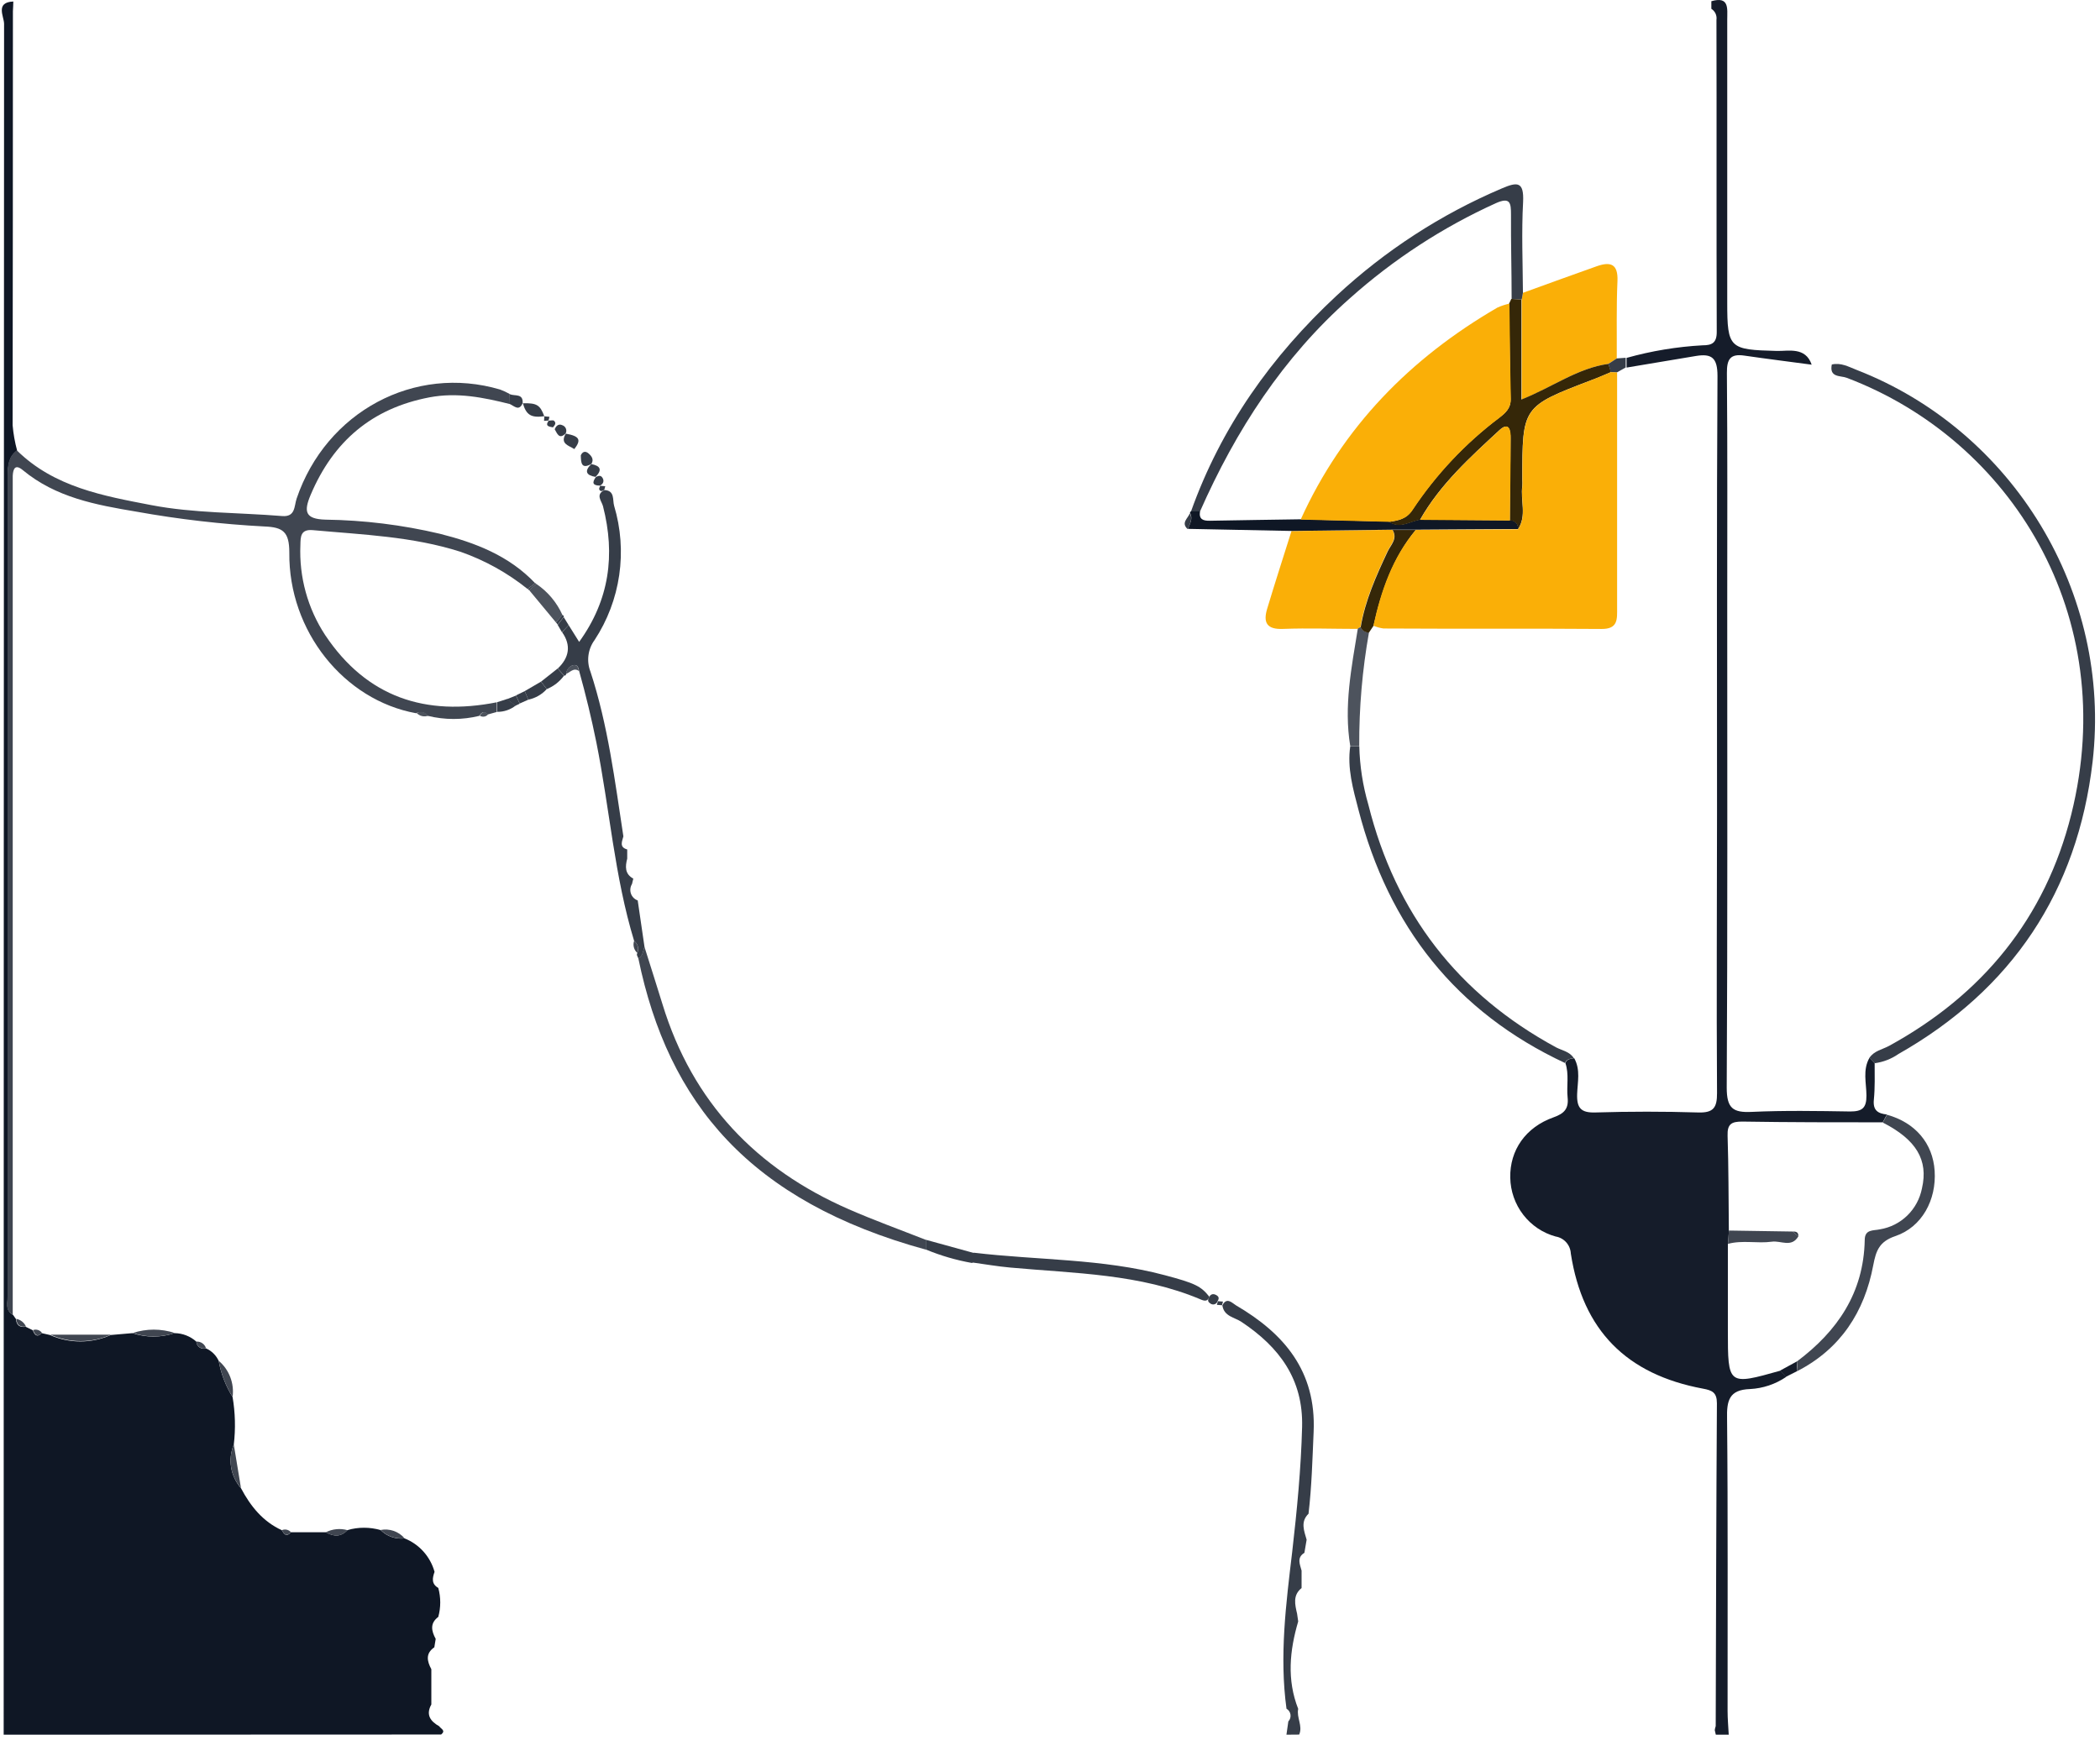 <svg width="362" height="300" viewBox="0 0 362 300" fill="none" xmlns="http://www.w3.org/2000/svg">
<path d="M0.634 299.111C0.634 200.758 0.657 102.425 0.703 4.111C0.703 2.851 -0.869 0.391 2.295 0.261C2.295 0.821 2.246 1.371 2.226 1.931C2.226 25.731 2.209 49.531 2.176 73.331C2.304 74.802 2.562 76.258 2.948 77.681C1.504 78.761 1.356 80.251 1.356 81.951C1.356 129.091 1.356 176.228 1.356 223.361C1.356 224.521 0.822 225.911 2.246 226.721L2.76 227.451C2.829 228.511 3.412 228.921 4.431 228.771L5.657 229.381C5.973 230.171 6.369 230.691 7.189 229.871L8.613 230.191C10.266 230.926 12.053 231.305 13.858 231.305C15.664 231.305 17.45 230.926 19.104 230.191L22.821 229.871C25.185 230.656 27.735 230.656 30.099 229.871C31.48 229.89 32.809 230.408 33.846 231.331C33.856 231.529 33.912 231.723 34.007 231.896C34.103 232.069 34.237 232.218 34.398 232.331C34.559 232.444 34.744 232.518 34.938 232.547C35.132 232.577 35.33 232.561 35.517 232.501C36.482 232.927 37.26 233.695 37.702 234.661C38.095 236.875 38.908 238.99 40.095 240.891C40.554 243.6 40.624 246.362 40.303 249.091C39.785 250.333 39.626 251.698 39.845 253.027C40.063 254.357 40.651 255.596 41.538 256.601C43.19 259.721 45.316 262.361 48.598 263.861C48.974 264.581 49.409 265.071 50.141 264.201H56.152C57.487 264.951 58.753 265.071 59.89 263.831C61.761 263.291 63.744 263.291 65.615 263.831C66.151 264.368 66.8 264.776 67.514 265.023C68.228 265.271 68.988 265.352 69.738 265.261C70.982 265.753 72.097 266.53 72.995 267.531C73.892 268.532 74.547 269.73 74.909 271.031C74.533 272.091 74.335 273.111 75.551 273.801C76.002 275.437 76.002 277.166 75.551 278.801C74.078 279.901 74.365 281.221 75.106 282.591L74.869 284.041C73.307 285.111 73.623 286.441 74.355 287.821C74.355 289.821 74.355 291.871 74.355 293.901C73.366 295.681 74.197 296.801 75.719 297.661C75.977 298.101 76.916 298.371 76.046 299.081L0.634 299.111Z" fill="#0F1725"/>
<path d="M323.154 183.331C323.154 185.431 323.223 187.551 323.016 189.631C322.828 191.501 323.767 192.011 325.27 192.171L324.548 193.521C316.48 193.521 308.402 193.521 300.334 193.391C298.495 193.391 297.733 193.791 297.803 195.831C297.981 201.261 297.961 206.701 298.02 212.141C298.02 212.911 297.911 213.671 297.852 214.441C297.852 219.401 297.852 224.368 297.852 229.341C297.852 238.891 297.852 238.891 306.909 236.341L307.898 237.421C306.047 238.676 303.894 239.398 301.669 239.511C298.05 239.631 297.634 241.511 297.714 244.661C297.882 261.451 297.783 278.241 297.803 295.031C297.803 296.391 297.931 297.751 298 299.111H295.776L295.598 298.351C295.598 298.101 295.706 297.861 295.756 297.621C295.815 279.061 295.845 260.511 295.963 241.961C295.963 240.101 295.143 239.741 293.6 239.451C280.361 237.001 272.837 229.381 270.78 216.151C270.744 215.433 270.465 214.749 269.989 214.214C269.514 213.679 268.872 213.325 268.17 213.211C265.951 212.606 263.988 211.288 262.575 209.455C261.162 207.623 260.378 205.375 260.339 203.051C260.25 198.351 262.959 194.371 267.824 192.651C269.663 192.001 270.434 191.151 270.226 189.221C270.019 187.291 270.513 185.221 269.841 183.291C270.137 182.601 270.75 182.541 271.363 182.461C272.481 184.461 271.937 186.601 271.868 188.641C271.789 191.081 272.55 191.891 275.002 191.821C280.934 191.641 286.844 191.641 292.73 191.821C295.35 191.901 296.003 191.021 295.983 188.451C295.874 172.141 295.983 155.831 295.983 139.521C295.983 114.621 295.914 89.721 296.062 64.821C296.062 61.701 295.074 60.931 292.345 61.381L280.391 63.381V61.711C284.668 60.513 289.06 59.785 293.492 59.541C295.044 59.541 295.944 59.181 295.934 57.231C295.865 39.301 295.934 21.361 295.884 3.431C295.939 3.061 295.885 2.682 295.728 2.343C295.572 2.003 295.32 1.717 295.004 1.521V0.211C298.139 -0.699 297.743 1.511 297.743 3.371V52.181C297.743 60.101 298.139 60.301 306.296 60.511C308.273 60.561 311.24 59.761 312.298 62.881C308.441 62.361 304.566 61.881 300.719 61.321C298.267 60.951 297.664 61.931 297.684 64.321C297.803 77.881 297.743 91.451 297.743 105.021C297.743 132.521 297.812 160.021 297.654 187.531C297.654 191.091 298.712 191.881 301.965 191.721C307.611 191.461 313.286 191.561 318.942 191.651C320.999 191.651 321.75 191.061 321.74 188.911C321.73 186.761 321.058 184.471 322.264 182.391L323.154 183.331Z" fill="#151C2A"/>
<path d="M221.758 299.111L222.084 296.821C222.231 296.667 222.34 296.482 222.405 296.278C222.47 296.075 222.487 295.859 222.457 295.648C222.426 295.437 222.348 295.235 222.229 295.059C222.109 294.883 221.952 294.736 221.768 294.631C220.522 285.541 221.689 276.531 222.757 267.531C223.577 260.391 224.269 253.251 224.457 246.061C224.675 237.791 220.502 232.261 214.006 227.931C212.83 227.141 210.981 227.001 210.714 225.081C211.475 223.591 212.365 224.651 213.067 225.081C221.353 229.931 226.909 236.421 226.445 246.881C226.237 251.601 226.118 256.311 225.565 261.011C224.121 262.401 224.823 264.011 225.238 265.491L224.853 267.751C223.488 268.581 224.091 269.751 224.368 270.821V273.821C222.816 275.071 223.231 276.671 223.597 278.271C223.656 278.711 223.716 279.141 223.785 279.581C222.312 284.581 221.807 289.641 223.785 294.661C223.459 296.151 224.615 297.591 223.953 299.091L221.758 299.111Z" fill="#363D48"/>
<path d="M87.891 69.671C83.343 68.531 78.804 67.611 74.048 68.511C64.161 70.391 57.477 76.051 53.552 85.321C52.345 88.181 52.563 89.501 56.093 89.601C62.729 89.69 69.336 90.505 75.799 92.031C81.919 93.571 87.733 95.801 92.251 100.561L90.946 101.561C87.477 98.775 83.565 96.605 79.378 95.141C71.092 92.491 62.47 92.191 53.917 91.411C51.792 91.221 51.811 92.571 51.782 93.981C51.544 99.49 53.043 104.932 56.063 109.521C63.251 120.271 73.396 123.521 85.647 121.091V122.761L84.064 123.201C83.481 122.561 83.026 122.751 82.641 123.431C79.717 124.152 76.665 124.152 73.742 123.431C73.511 123.127 73.18 122.915 72.81 122.833C72.439 122.75 72.051 122.803 71.715 122.981C59.316 120.731 49.725 108.841 49.873 95.271C49.873 91.711 48.786 90.911 45.632 90.781C38.227 90.395 30.853 89.544 23.553 88.231C16.483 87.051 9.641 85.791 3.916 81.051C2.591 79.951 2.255 80.881 2.196 82.051C2.196 82.791 2.196 83.541 2.196 84.291C2.196 131.751 2.196 179.218 2.196 226.691C0.772 225.881 1.306 224.491 1.306 223.331C1.306 176.205 1.306 129.068 1.306 81.921C1.306 80.221 1.454 78.731 2.898 77.651C9.325 84.001 17.848 85.511 26.055 87.091C33.421 88.511 41.093 88.361 48.628 88.981C50.941 89.171 50.694 87.301 51.129 85.981C56.211 70.981 71.478 62.811 86.22 67.171C86.789 67.385 87.341 67.642 87.871 67.941L87.891 69.671Z" fill="#404651"/>
<path d="M234.058 108.441C229.787 108.441 225.505 108.281 221.204 108.441C218.367 108.571 217.704 107.361 218.446 104.931C219.79 100.471 221.224 96.021 222.628 91.571L240.02 91.351C240.93 92.861 239.704 93.921 239.17 95.061C237.192 99.271 235.294 103.491 234.513 108.131C234.335 108.189 234.178 108.297 234.058 108.441Z" fill="#FAAF07"/>
<path d="M262.524 50.491C266.776 48.961 271.008 47.401 275.269 45.901C277.593 45.091 278.947 45.461 278.819 48.471C278.621 52.911 278.73 57.361 278.7 61.801L277.266 62.741C271.976 63.461 267.646 66.741 262.316 68.891V51.641L262.524 50.491Z" fill="#FAAF07"/>
<path d="M262.524 50.491L262.316 51.641L260.576 51.541C260.576 46.701 260.438 41.861 260.467 37.021C260.467 35.021 260.349 33.931 257.887 35.021C248.709 39.177 240.208 44.717 232.674 51.451C221.164 61.631 213.037 74.201 206.857 88.191H205.305C210.506 73.611 219.197 61.401 230.399 50.981C238.767 43.2 248.405 36.944 258.885 32.491C261.545 31.351 262.722 31.261 262.554 34.811C262.267 40.021 262.494 45.261 262.524 50.491Z" fill="#363D48"/>
<path d="M98.026 107.791L99.835 110.681C105.056 103.451 106.094 95.681 103.948 87.291C103.721 86.401 102.594 85.291 104.186 84.501C106.015 84.571 105.58 86.211 105.857 87.191C107.021 91.065 107.324 95.151 106.743 99.157C106.161 103.163 104.711 106.989 102.495 110.361C101.927 111.133 101.564 112.039 101.439 112.993C101.315 113.947 101.433 114.917 101.783 115.811C104.809 125.031 105.995 134.661 107.459 144.211C107.231 145.101 106.717 146.081 108.121 146.471V148.051C107.765 149.411 107.696 150.701 109.169 151.501C109.09 151.811 109.011 152.121 108.942 152.431C108.791 152.676 108.696 152.952 108.665 153.239C108.634 153.525 108.668 153.815 108.763 154.087C108.858 154.359 109.012 154.606 109.214 154.809C109.416 155.012 109.661 155.167 109.93 155.261C110.316 157.911 110.711 160.561 111.097 163.261C110.86 163.991 110.83 164.841 110.049 165.261C109.944 165.062 109.855 164.855 109.782 164.641C109.782 164.551 109.832 164.431 109.861 164.311C110.018 163.959 110.049 163.562 109.95 163.188C109.851 162.815 109.627 162.488 109.317 162.261C105.916 151.091 105.086 139.411 102.802 128.011C101.961 123.861 100.972 119.771 99.835 115.701C99.717 115.121 99.549 114.521 98.787 114.701C98.462 114.8 98.175 114.996 97.963 115.264C97.751 115.532 97.624 115.859 97.601 116.201C97.598 116.245 97.587 116.287 97.568 116.326C97.55 116.365 97.523 116.4 97.491 116.429C97.459 116.458 97.422 116.48 97.381 116.494C97.341 116.508 97.297 116.514 97.255 116.511L96.147 115.271C98.125 113.391 98.491 111.271 96.899 109.011L98.026 107.791Z" fill="#363D48"/>
<path d="M110.039 165.251C110.82 164.801 110.85 163.951 111.087 163.251C112.125 166.551 113.183 169.851 114.202 173.161C119.373 190.071 130.417 201.561 146.297 208.501C150.687 210.421 155.195 212.051 159.664 213.811V215.491C129.26 207.161 115.181 190.211 110.039 165.251Z" fill="#404651"/>
<path d="M271.294 182.461C270.681 182.541 270.068 182.601 269.772 183.291C250.985 174.511 239.368 159.731 234.177 139.641C233.247 136.061 232.199 132.441 232.763 128.641H234.315C234.395 132.063 234.921 135.459 235.877 138.741C240.574 157.551 251.371 171.451 268.249 180.601C269.287 181.141 270.602 181.331 271.294 182.461Z" fill="#363D48"/>
<path d="M205.305 88.171H206.858C206.63 89.581 207.431 89.811 208.558 89.791C213.779 89.691 218.999 89.621 224.21 89.541L239.457 89.931C241.325 91.231 243.026 89.861 244.796 89.591L260.28 89.711C260.476 89.696 260.673 89.725 260.856 89.797C261.039 89.869 261.205 89.981 261.339 90.126C261.474 90.271 261.575 90.445 261.634 90.634C261.694 90.824 261.711 91.024 261.684 91.221L244.054 91.331H240.099L222.697 91.551L204.771 91.191C205.107 90.301 205.681 89.451 205.137 88.441C205.131 88.384 205.145 88.326 205.175 88.277C205.206 88.228 205.251 88.191 205.305 88.171Z" fill="#0F1725"/>
<path d="M208.459 223.581C208.222 224.431 207.648 224.341 207.045 224.091C196.505 219.611 185.234 219.581 174.13 218.561C171.935 218.361 169.75 217.981 167.565 217.681C167.423 217.407 167.377 217.092 167.432 216.788C167.488 216.484 167.642 216.207 167.871 216.001C178.846 217.311 189.999 217.001 200.796 219.881C206.037 221.271 207.026 221.781 208.459 223.581Z" fill="#363D48"/>
<path d="M234.305 128.611H232.753C231.626 121.771 232.98 115.101 234.058 108.411C234.193 108.275 234.365 108.181 234.552 108.141C234.677 108.418 234.879 108.65 235.135 108.811C235.39 108.971 235.686 109.051 235.986 109.041C234.837 115.499 234.274 122.05 234.305 128.611Z" fill="#4D535D"/>
<path d="M159.625 215.461V213.781L167.871 216.051C167.985 216.177 168.068 216.327 168.114 216.491C168.16 216.655 168.168 216.827 168.136 216.994C168.104 217.162 168.034 217.319 167.932 217.454C167.829 217.589 167.696 217.698 167.545 217.771C164.83 217.291 162.175 216.517 159.625 215.461Z" fill="#363D48"/>
<path d="M277.266 62.741L278.7 61.801L280.242 61.691V63.361L278.71 64.221L277.662 64.171L277.266 62.741Z" fill="#363D48"/>
<path d="M93.823 71.771C91.549 72.071 90.729 71.571 90.126 69.531C92.538 69.481 93.102 69.821 93.823 71.771Z" fill="#363D48"/>
<path d="M99.005 77.431C98.016 76.801 96.483 76.521 97.531 74.771C99.904 75.201 100.25 75.831 99.005 77.431Z" fill="#363D48"/>
<path d="M87.891 69.671V67.971C88.731 68.341 90.205 67.781 90.096 69.521C89.473 70.961 88.662 70.021 87.891 69.671Z" fill="#363D48"/>
<path d="M205.107 88.491C205.651 89.491 205.107 90.351 204.741 91.241C203.515 90.141 204.801 89.381 205.107 88.491Z" fill="#363D48"/>
<path d="M101.951 79.991C100.171 80.991 100.151 79.731 100.122 78.501C100.428 77.851 100.913 77.721 101.447 78.181C101.981 78.641 102.416 79.211 101.951 79.991Z" fill="#363D48"/>
<path d="M102.663 82.231C101.041 81.961 100.685 81.231 101.931 80.021C103.563 80.331 103.82 81.041 102.663 82.231Z" fill="#363D48"/>
<path d="M97.502 74.751C96.374 75.831 96.058 74.751 95.623 74.021C95.86 73.401 96.315 73.021 96.938 73.321C97.076 73.367 97.203 73.442 97.309 73.543C97.415 73.643 97.498 73.766 97.552 73.903C97.606 74.039 97.629 74.186 97.621 74.333C97.612 74.479 97.571 74.622 97.502 74.751Z" fill="#363D48"/>
<path d="M209.903 224.331C209.867 224.464 209.798 224.586 209.702 224.684C209.607 224.782 209.488 224.854 209.357 224.894C209.227 224.933 209.088 224.937 208.955 224.907C208.822 224.877 208.699 224.813 208.598 224.721C208.083 224.401 208.242 224.011 208.459 223.611C208.677 223.211 209.052 223.011 209.567 223.261C210.081 223.511 210.219 223.831 209.903 224.331Z" fill="#363D48"/>
<path d="M103.434 83.731C102.159 83.731 102.02 83.221 102.712 82.261C103.128 82.041 103.543 81.881 103.859 82.391C104.176 82.901 104.027 83.421 103.434 83.731Z" fill="#363D48"/>
<path d="M95.317 73.691C94.694 73.551 93.893 73.531 94.575 72.531C94.881 72.531 95.287 72.421 95.475 72.531C95.979 72.961 95.613 73.331 95.317 73.691Z" fill="#363D48"/>
<path d="M94.555 72.511L93.784 72.571L93.833 71.781L94.723 71.871L94.555 72.511Z" fill="#363D48"/>
<path d="M210.644 225.061L209.764 224.991L209.942 224.361L210.822 224.431L210.644 225.061Z" fill="#363D48"/>
<path d="M104.166 84.471C103.849 84.651 103.503 84.831 103.296 84.391C103.227 84.241 103.395 83.971 103.454 83.761L104.334 83.841L104.166 84.471Z" fill="#363D48"/>
<path d="M19.153 230.131C17.5 230.866 15.713 231.245 13.908 231.245C12.102 231.245 10.316 230.866 8.662 230.131H19.153Z" fill="#404651"/>
<path d="M30.148 229.851C27.784 230.636 25.235 230.636 22.871 229.851C25.235 229.072 27.784 229.072 30.148 229.851Z" fill="#404651"/>
<path d="M41.538 256.581C40.651 255.576 40.063 254.337 39.845 253.007C39.626 251.678 39.785 250.313 40.302 249.071L41.538 256.581Z" fill="#404651"/>
<path d="M40.095 240.871C38.907 238.97 38.095 236.855 37.702 234.641C38.589 235.391 39.273 236.355 39.691 237.445C40.11 238.534 40.248 239.713 40.095 240.871Z" fill="#404651"/>
<path d="M59.89 263.841C58.752 265.081 57.487 264.961 56.152 264.211C57.31 263.627 58.641 263.495 59.89 263.841Z" fill="#404651"/>
<path d="M69.738 265.241C68.988 265.332 68.228 265.251 67.514 265.003C66.8 264.756 66.151 264.348 65.615 263.811C66.365 263.666 67.141 263.721 67.864 263.972C68.587 264.223 69.233 264.661 69.738 265.241Z" fill="#404651"/>
<path d="M97.225 116.511C96.462 117.539 95.436 118.338 94.258 118.821L93.27 117.531L96.127 115.271L97.225 116.511Z" fill="#363D48"/>
<path d="M85.716 122.741V121.071L87.407 120.531L88.89 121.661C87.983 122.374 86.864 122.755 85.716 122.741Z" fill="#363D48"/>
<path d="M94.249 118.821C93.406 119.75 92.296 120.387 91.075 120.641L90.452 119.171L93.26 117.531L94.249 118.821Z" fill="#363D48"/>
<path d="M97.571 116.201C97.595 115.859 97.721 115.532 97.933 115.264C98.145 114.996 98.432 114.8 98.757 114.701C99.519 114.511 99.687 115.111 99.805 115.701C98.876 115.041 98.293 115.951 97.571 116.201Z" fill="#4D535D"/>
<path d="M82.71 123.411C83.096 122.731 83.55 122.541 84.134 123.181C83.963 123.385 83.725 123.521 83.464 123.563C83.203 123.605 82.935 123.551 82.71 123.411Z" fill="#4D535D"/>
<path d="M109.307 162.251C109.617 162.478 109.841 162.805 109.94 163.179C110.039 163.552 110.008 163.949 109.851 164.301C109.57 164.052 109.369 163.725 109.272 163.36C109.175 162.995 109.187 162.609 109.307 162.251Z" fill="#404651"/>
<path d="M4.48 228.731C3.491 228.881 2.878 228.471 2.809 227.411C3.172 227.48 3.513 227.636 3.804 227.865C4.094 228.095 4.326 228.392 4.48 228.731Z" fill="#404651"/>
<path d="M7.239 229.831C6.418 230.651 6.022 230.131 5.706 229.341C5.98 229.245 6.277 229.241 6.553 229.329C6.829 229.418 7.069 229.594 7.239 229.831Z" fill="#404651"/>
<path d="M35.517 232.481C35.331 232.541 35.135 232.557 34.942 232.528C34.75 232.5 34.566 232.428 34.405 232.317C34.244 232.206 34.11 232.06 34.013 231.889C33.917 231.718 33.859 231.528 33.846 231.331C34.212 231.303 34.577 231.402 34.88 231.611C35.184 231.82 35.408 232.127 35.517 232.481Z" fill="#404651"/>
<path d="M50.141 264.181C49.409 265.051 48.974 264.561 48.598 263.841C48.858 263.729 49.147 263.702 49.423 263.763C49.699 263.824 49.95 263.97 50.141 264.181Z" fill="#404651"/>
<path d="M71.824 122.941C72.16 122.763 72.547 122.71 72.918 122.793C73.289 122.875 73.619 123.087 73.851 123.391C73.507 123.529 73.13 123.559 72.769 123.479C72.408 123.399 72.079 123.212 71.824 122.941Z" fill="#4D535D"/>
<path d="M91.075 120.641L89.592 121.301L88.949 119.901L90.452 119.171L91.075 120.641Z" fill="#363D48"/>
<path d="M89.592 121.331L88.85 121.691L87.367 120.561L88.949 119.931L89.592 121.331Z" fill="#363D48"/>
<path d="M322.245 182.421C323.046 181.181 324.479 180.971 325.636 180.341C341.713 171.541 352.57 158.341 357.049 140.421C365.621 106.071 346.568 75.821 318.329 65.141C317.281 64.741 315.294 65.141 315.768 62.851C317.331 62.481 318.665 63.241 320.02 63.771C347.052 74.271 364.079 102.201 360.727 131.331C358.116 153.781 346.795 170.641 327.258 181.741C326.032 182.59 324.627 183.135 323.154 183.331L322.245 182.421Z" fill="#363D48"/>
<path d="M324.558 193.561L325.28 192.211C330.154 193.561 333.19 197.131 333.496 201.891C333.823 206.891 331.311 211.591 326.714 213.141C323.994 214.071 323.401 215.581 322.917 218.141C321.404 226.231 317.261 232.591 309.816 236.421C309.816 235.861 309.816 235.311 309.747 234.761C316.727 229.541 321.266 222.921 321.443 213.831C321.443 211.911 322.927 212.231 324.064 211.971C325.841 211.683 327.489 210.851 328.785 209.587C330.08 208.323 330.962 206.688 331.311 204.901C332.438 200.021 330.332 196.511 324.558 193.561Z" fill="#404651"/>
<path d="M309.747 234.751C309.747 235.301 309.747 235.851 309.816 236.411L307.838 237.411L306.85 236.331L309.747 234.751Z" fill="#151C2A"/>
<path d="M298.03 212.181L309.015 212.351L310.004 213.181C308.837 215.181 306.968 213.881 305.446 214.101C302.944 214.451 300.373 213.791 297.862 214.481C297.921 213.711 297.98 212.951 298.03 212.181Z" fill="#404651"/>
<path d="M92.449 100.681C94.426 102.013 95.992 103.881 96.968 106.071L95.841 107.331L91.213 101.751L92.449 100.681Z" fill="#4D535D"/>
<path d="M97.175 106.411C97.452 106.871 97.739 107.331 98.026 107.791L96.869 109.011L96.127 107.731L97.175 106.411Z" fill="#363D48"/>
<path d="M95.841 107.331L96.968 106.041C97.039 106.06 97.1 106.106 97.139 106.169C97.177 106.233 97.191 106.309 97.175 106.381L96.127 107.701C96.049 107.566 95.952 107.441 95.841 107.331Z" fill="#363D48"/>
<path d="M92.449 100.681L91.213 101.781L90.976 101.541L92.281 100.541L92.449 100.681Z" fill="#404651"/>
<path d="M236.777 107.891L235.986 109.071C235.686 109.081 235.39 109.001 235.135 108.841C234.879 108.68 234.677 108.448 234.552 108.171C235.333 103.521 237.232 99.301 239.209 95.091C239.743 93.951 240.969 92.891 240.06 91.381H244.054C240.099 96.161 238.122 101.871 236.777 107.891Z" fill="#352708"/>
<path d="M277.266 62.741C277.405 63.211 277.543 63.691 277.692 64.161C276.554 64.631 275.427 65.161 274.28 65.561C262.415 70.101 262.415 70.091 262.415 82.681C262.44 83.054 262.44 83.428 262.415 83.801C262.059 86.281 263.236 88.911 261.664 91.271C261.691 91.074 261.674 90.874 261.615 90.684C261.555 90.495 261.454 90.321 261.319 90.176C261.185 90.031 261.02 89.919 260.836 89.847C260.653 89.775 260.456 89.746 260.26 89.761C260.26 85.041 260.378 80.321 260.388 75.611C260.388 74.321 260.181 72.611 258.47 74.171C253.408 78.861 248.256 83.501 244.776 89.641C243.006 89.911 241.306 91.281 239.437 89.981C240.999 89.741 242.403 89.531 243.461 87.921C247.516 81.808 252.572 76.438 258.411 72.041C259.499 71.211 260.477 70.391 260.388 68.751C260.25 63.291 260.22 57.821 260.141 52.351L260.517 51.541L262.257 51.641V68.891C267.646 66.741 271.977 63.461 277.266 62.741Z" fill="#352708"/>
<path d="M261.684 91.271C263.256 88.911 262.079 86.271 262.435 83.801C262.46 83.428 262.46 83.054 262.435 82.681C262.435 70.091 262.435 70.101 274.3 65.561C275.447 65.121 276.574 64.631 277.711 64.161L278.759 64.221C278.759 77.741 278.759 91.268 278.759 104.801C278.759 106.731 278.957 108.481 276.06 108.451C263.542 108.351 251.025 108.451 238.488 108.371C237.889 108.288 237.305 108.127 236.747 107.891C238.052 101.891 240.02 96.161 244.054 91.371L261.684 91.271Z" fill="#FAAF07"/>
<path d="M224.21 89.591C231.457 73.591 243.145 61.741 258.114 53.041C258.784 52.738 259.483 52.507 260.2 52.351C260.28 57.821 260.309 63.291 260.448 68.751C260.448 70.391 259.518 71.211 258.47 72.041C252.631 76.438 247.576 81.808 243.52 87.921C242.472 89.531 241.058 89.741 239.496 89.981L224.21 89.591Z" fill="#FAAF07"/>
<path d="M244.796 89.641C248.276 83.501 253.428 78.861 258.49 74.171C260.201 72.591 260.468 74.321 260.408 75.611C260.408 80.321 260.329 85.041 260.28 89.761L244.796 89.641Z" fill="#FAAF07"/>
<path d="M310.004 213.181L309.015 212.351C309.628 212.331 310.034 212.461 310.004 213.181Z" fill="#363D48"/>
</svg>

